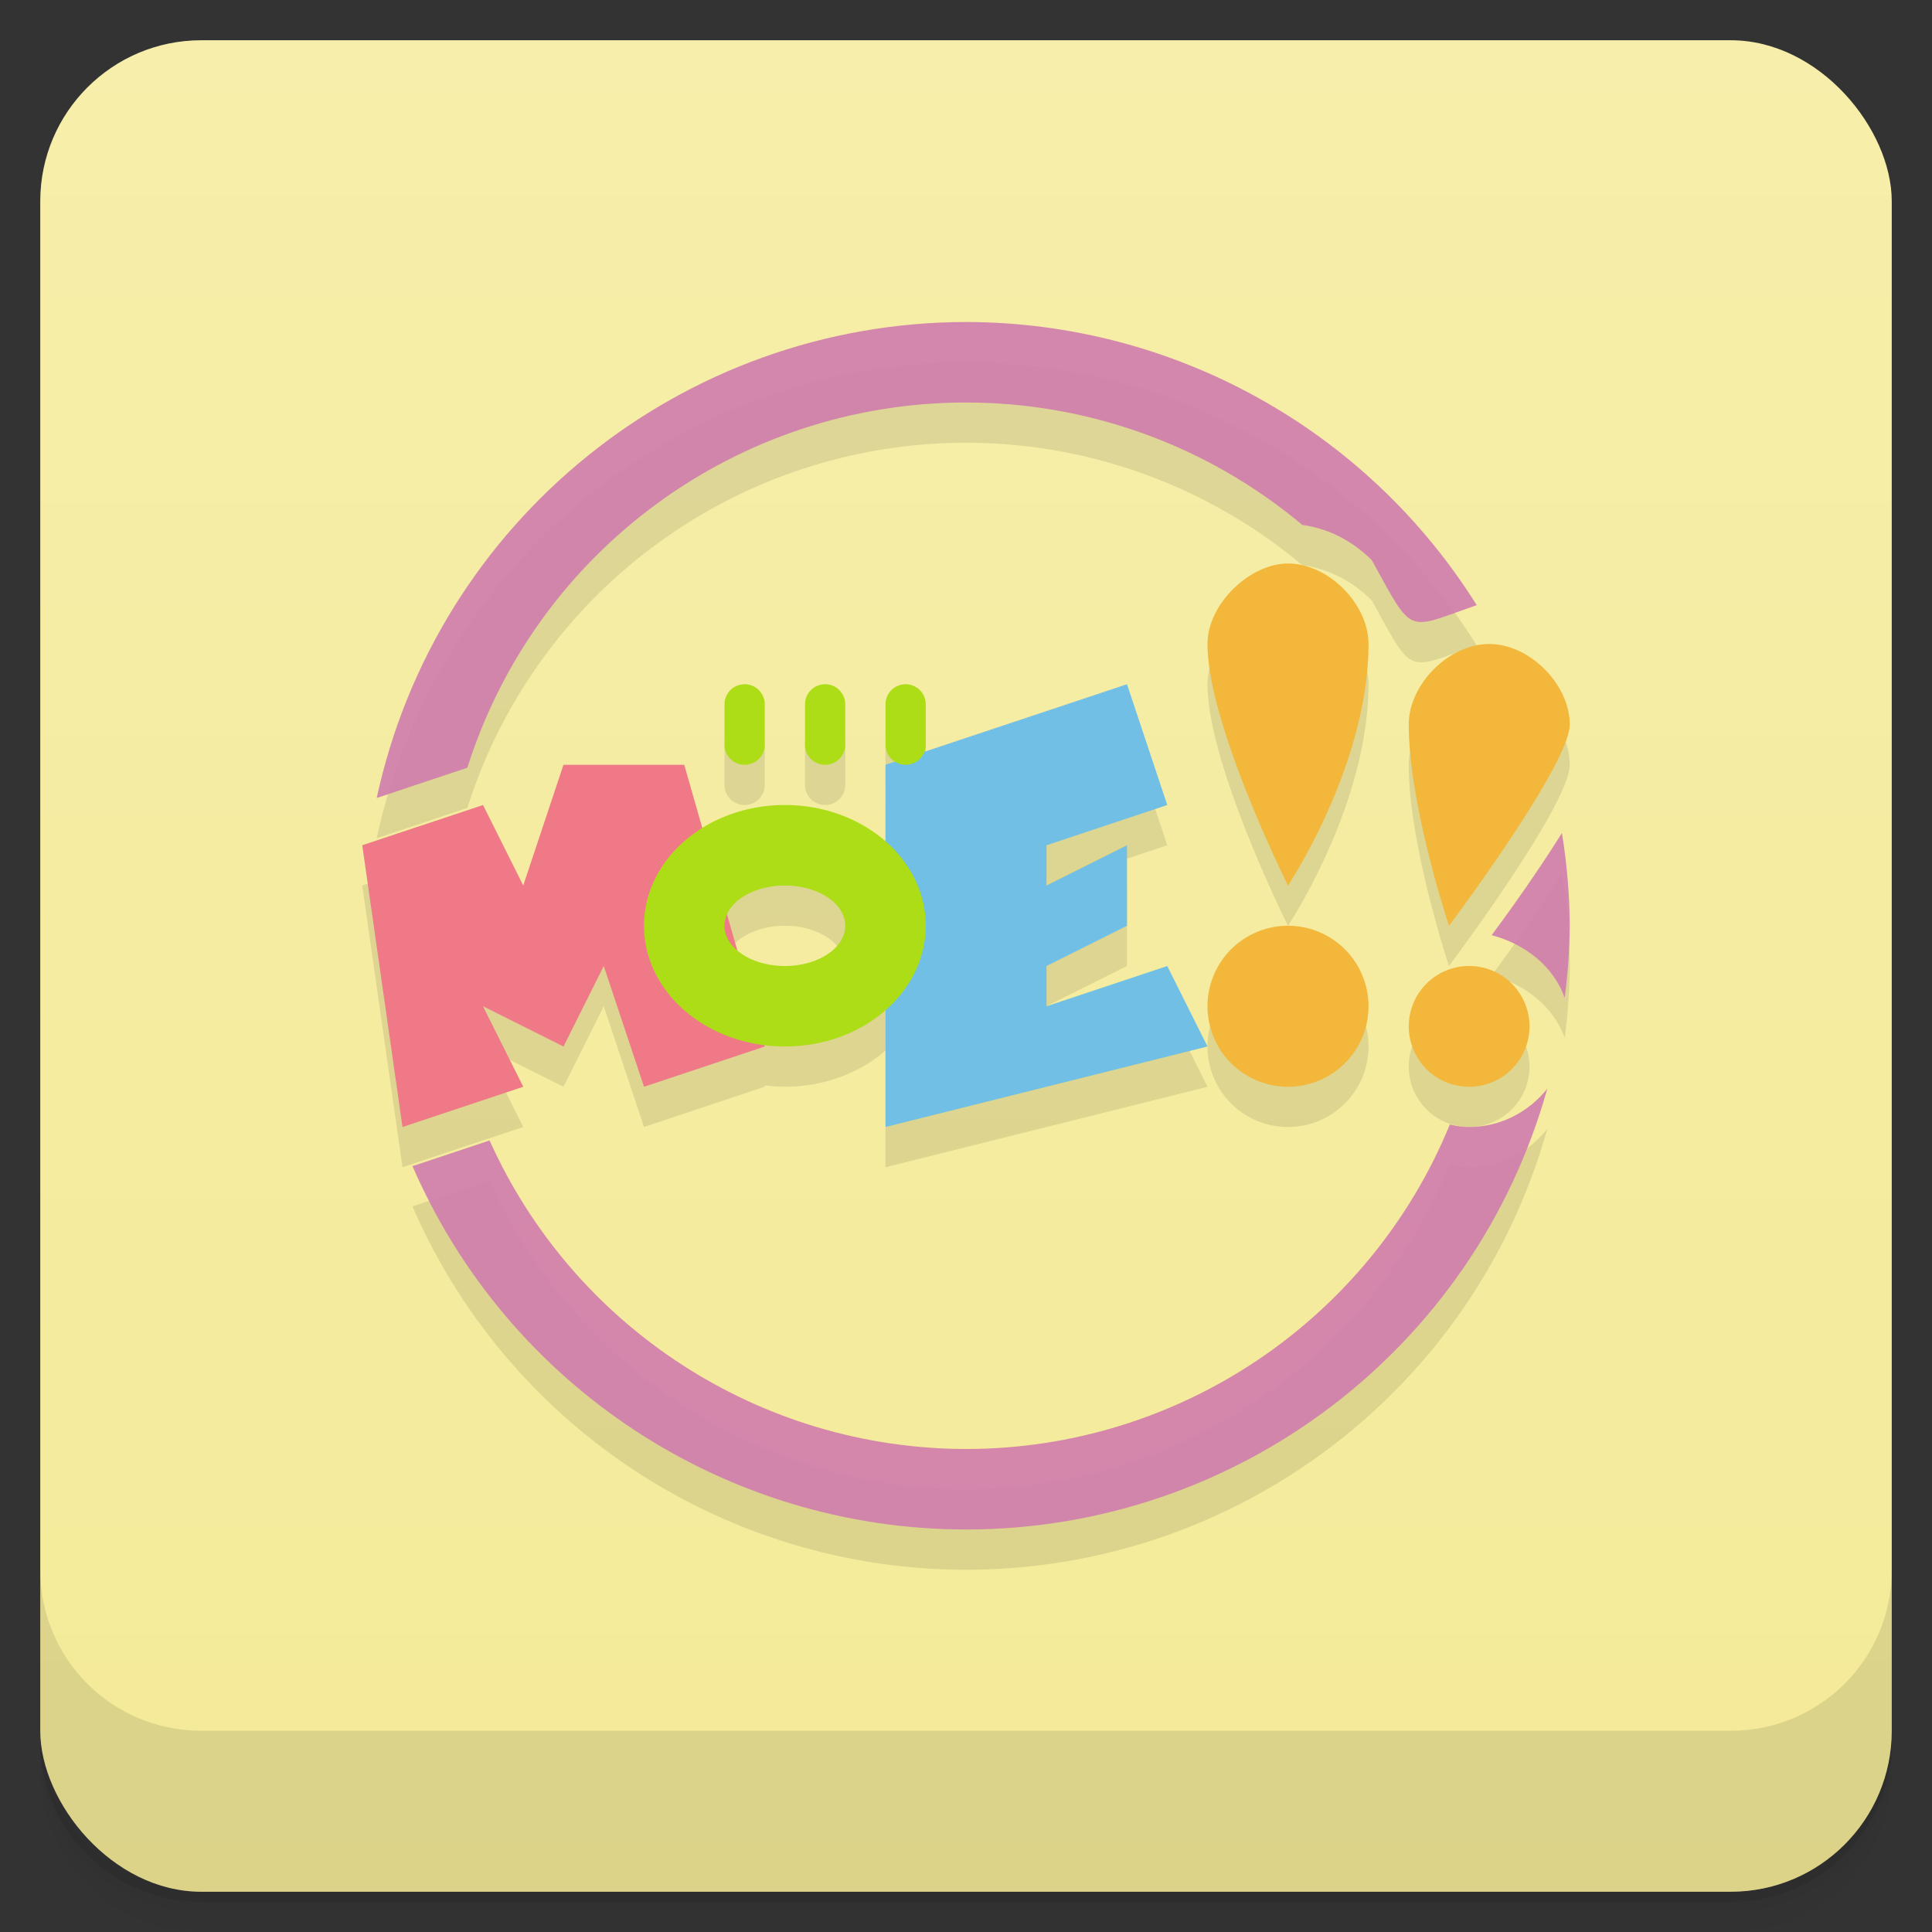 <svg version="1.1" viewBox="0 0 48 48" xmlns="http://www.w3.org/2000/svg">
 <rect x="0" y="0" width="48" height="48" fill="#333333" stroke="none"/>
 <defs>
  <linearGradient id="bg" x2="0" y1="1" y2="47" gradientUnits="userSpaceOnUse">
   <stop style="stop-color:#f6eeaa" offset="0"/>
   <stop style="stop-color:#f4ea98" offset="1"/>
  </linearGradient>
 </defs>
 <path d="m1 43v0.25c0 2.216 1.784 4 4 4h38c2.216 0 4-1.784 4-4v-0.25c0 2.216-1.784 4-4 4h-38c-2.216 0-4-1.784-4-4zm0 0.5v0.5c0 2.216 1.784 4 4 4h38c2.216 0 4-1.784 4-4v-0.5c0 2.216-1.784 4-4 4h-38c-2.216 0-4-1.784-4-4z" style="opacity:.02"/>
 <path d="m1 43.25v0.25c0 2.216 1.784 4 4 4h38c2.216 0 4-1.784 4-4v-0.25c0 2.216-1.784 4-4 4h-38c-2.216 0-4-1.784-4-4z" style="opacity:.05"/>
 <path d="m1 43v0.25c0 2.216 1.784 4 4 4h38c2.216 0 4-1.784 4-4v-0.25c0 2.216-1.784 4-4 4h-38c-2.216 0-4-1.784-4-4z" style="opacity:.1"/>
 <rect x="1" y="1" width="46" height="46" rx="4" style="fill:url(#bg)"/>
 <path d="m1 39v4c0 2.216 1.784 4 4 4h38c2.216 0 4-1.784 4-4v-4c0 2.216-1.784 4-4 4h-38c-2.216 0-4-1.784-4-4z" style="opacity:.1"/>
 <path d="m24 9c-7.054 0.009-13.148 4.932-14.641 11.826l2.252-0.752c1.711-5.401 6.723-9.072 12.389-9.074 3.055 5.26e-4 6.013 1.077 8.354 3.041 0.68 0.092 1.275 0.423 1.728 0.877 1.05 1.895 0.826 1.734 2.607 1.117-2.739-4.371-7.531-7.028-12.689-7.035zm8 6c-0.943 0-2 1-2 2 0 2 2 6 2 6s2-3 2-6c0-1-1-2-2-2zm5 2c-1 0-2 1-2 2 0 2 1 5 1 5s3-4 3-5-1-2-2-2zm-18.5 1c-0.277 0-0.5 0.223-0.5 0.5v1c0 0.277 0.223 0.5 0.5 0.5s0.5-0.223 0.5-0.5v-1c0-0.277-0.223-0.5-0.5-0.5zm2 0c-0.277 0-0.5 0.223-0.5 0.5v1c0 0.277 0.223 0.5 0.5 0.5s0.5-0.223 0.5-0.5v-1c0-0.277-0.223-0.5-0.5-0.5zm2 0c-0.277 0-0.5 0.223-0.5 0.5v1c0 0.181 0.099 0.332 0.242 0.42l-0.242 0.08v1.904a3.5 3 0 0 0-2.5-0.904 3.5 3 0 0 0-2.051 0.572l-0.449-1.572h-3l-1 3-1-2-3 1 1 7 3-1-1-2 2 1 1-2 1 3 3-1-0.01-0.035a3.5 3 0 0 0 0.51 0.035 3.5 3 0 0 0 2.5-0.9v2.9l8-2-1-2-3 1v-1l2-1v-2l-2 1v-1l3-1-1-3-5.035 1.678c0.021-0.055 0.035-0.115 0.035-0.178v-1c0-0.277-0.223-0.5-0.5-0.5zm16.305 3.697c-0.154 0.246-0.313 0.493-0.473 0.732-0.64 0.959-1.078 1.541-1.273 1.805 0.833 0.22 1.54 0.776 1.815 1.555 0.078-0.593 0.12-1.191 0.127-1.789-0.006-0.771-0.071-1.541-0.195-2.303zm-19.305 1.303a1.5 1 0 0 1 1.5 1 1.5 1 0 0 1-1.5 1 1.5 1 0 0 1-1.182-0.385l-0.256-0.898a1.5 1 0 0 1 1.438-0.717zm12.5 1a2 2 0 0 0-2 2 2 2 0 0 0 2 2 2 2 0 0 0 2-2 2 2 0 0 0-2-2zm4.5 1a1.5 1.5 0 0 0-1.5 1.5 1.5 1.5 0 0 0 1.5 1.5 1.5 1.5 0 0 0 1.5-1.5 1.5 1.5 0 0 0-1.5-1.5zm1.941 3.049c-0.46 0.574-1.158 0.951-1.941 0.951-0.17 0-0.328-0.025-0.48-0.062-2.002 4.875-6.749 8.06-12.02 8.062-5.11-0.007-9.741-3.006-11.838-7.666l-1.846 0.615c-0.023 0.007-0.047 0.014-0.07 0.02 2.377 5.481 7.78 9.028 13.754 9.031 6.724-8.19e-4 12.626-4.476 14.441-10.951z" style="opacity:.1"/>
 <path d="m24 8c-7.054 0.009-13.148 4.932-14.641 11.826l2.252-0.752c1.711-5.401 6.723-9.072 12.389-9.074 3.055 5.26e-4 6.013 1.077 8.354 3.041 0.68 0.092 1.275 0.423 1.728 0.877 1.05 1.895 0.826 1.734 2.607 1.117-2.739-4.371-7.531-7.028-12.689-7.035zm14.805 12.697c-0.154 0.246-0.313 0.493-0.473 0.732-0.64 0.959-1.078 1.541-1.273 1.805 0.833 0.22 1.54 0.776 1.815 1.555 0.078-0.593 0.12-1.191 0.127-1.789-0.006-0.771-0.071-1.541-0.195-2.303zm-0.363 6.352c-0.46 0.574-1.158 0.951-1.941 0.951-0.17 0-0.328-0.025-0.48-0.062-2.002 4.875-6.749 8.06-12.02 8.062-5.11-0.007-9.741-3.006-11.838-7.666l-1.846 0.615c-0.023 0.007-0.047 0.014-0.07 0.02 2.377 5.481 7.78 9.028 13.754 9.031 6.724-8.19e-4 12.626-4.476 14.441-10.951z" style="fill:#d17dad;opacity:.9"/>
 <path d="m10 28-1-7 3-1 1 2 1-3h3l2 7-3 1-1-3-1 2-2-1 1 2z" style="fill:#f07987"/>
 <path d="m22 19v9l8-2-1-2-3 1v-1l2-1v-2l-2 1v-1l3-1-1-3z" style="fill:#72bfe6"/>
 <path d="m18.5 17c-0.277 0-0.5 0.223-0.5 0.5v1c0 0.277 0.223 0.5 0.5 0.5s0.5-0.223 0.5-0.5v-1c0-0.277-0.223-0.5-0.5-0.5zm2 0c-0.277 0-0.5 0.223-0.5 0.5v1c0 0.277 0.223 0.5 0.5 0.5s0.5-0.223 0.5-0.5v-1c0-0.277-0.223-0.5-0.5-0.5zm2 0c-0.277 0-0.5 0.223-0.5 0.5v1c0 0.277 0.223 0.5 0.5 0.5s0.5-0.223 0.5-0.5v-1c0-0.277-0.223-0.5-0.5-0.5zm-3 3a3.5 3 0 0 0-3.5 3 3.5 3 0 0 0 3.5 3 3.5 3 0 0 0 3.5-3 3.5 3 0 0 0-3.5-3zm0 2a1.5 1 0 0 1 1.5 1 1.5 1 0 0 1-1.5 1 1.5 1 0 0 1-1.5-1 1.5 1 0 0 1 1.5-1z" style="fill:#acdd16;paint-order:stroke fill markers"/>
 <path d="m32 14c-0.943 0-2 1-2 2 0 2 2 6 2 6s2-3 2-6c0-1-1-2-2-2zm5 2c-1 0-2 1-2 2 0 2 1 5 1 5s3-4 3-5-1-2-2-2zm-5 7a2 2 0 0 0-2 2 2 2 0 0 0 2 2 2 2 0 0 0 2-2 2 2 0 0 0-2-2zm4.5 1a1.5 1.5 0 0 0-1.5 1.5 1.5 1.5 0 0 0 1.5 1.5 1.5 1.5 0 0 0 1.5-1.5 1.5 1.5 0 0 0-1.5-1.5z" style="fill:#f2b73b;paint-order:stroke fill markers"/>
</svg>
